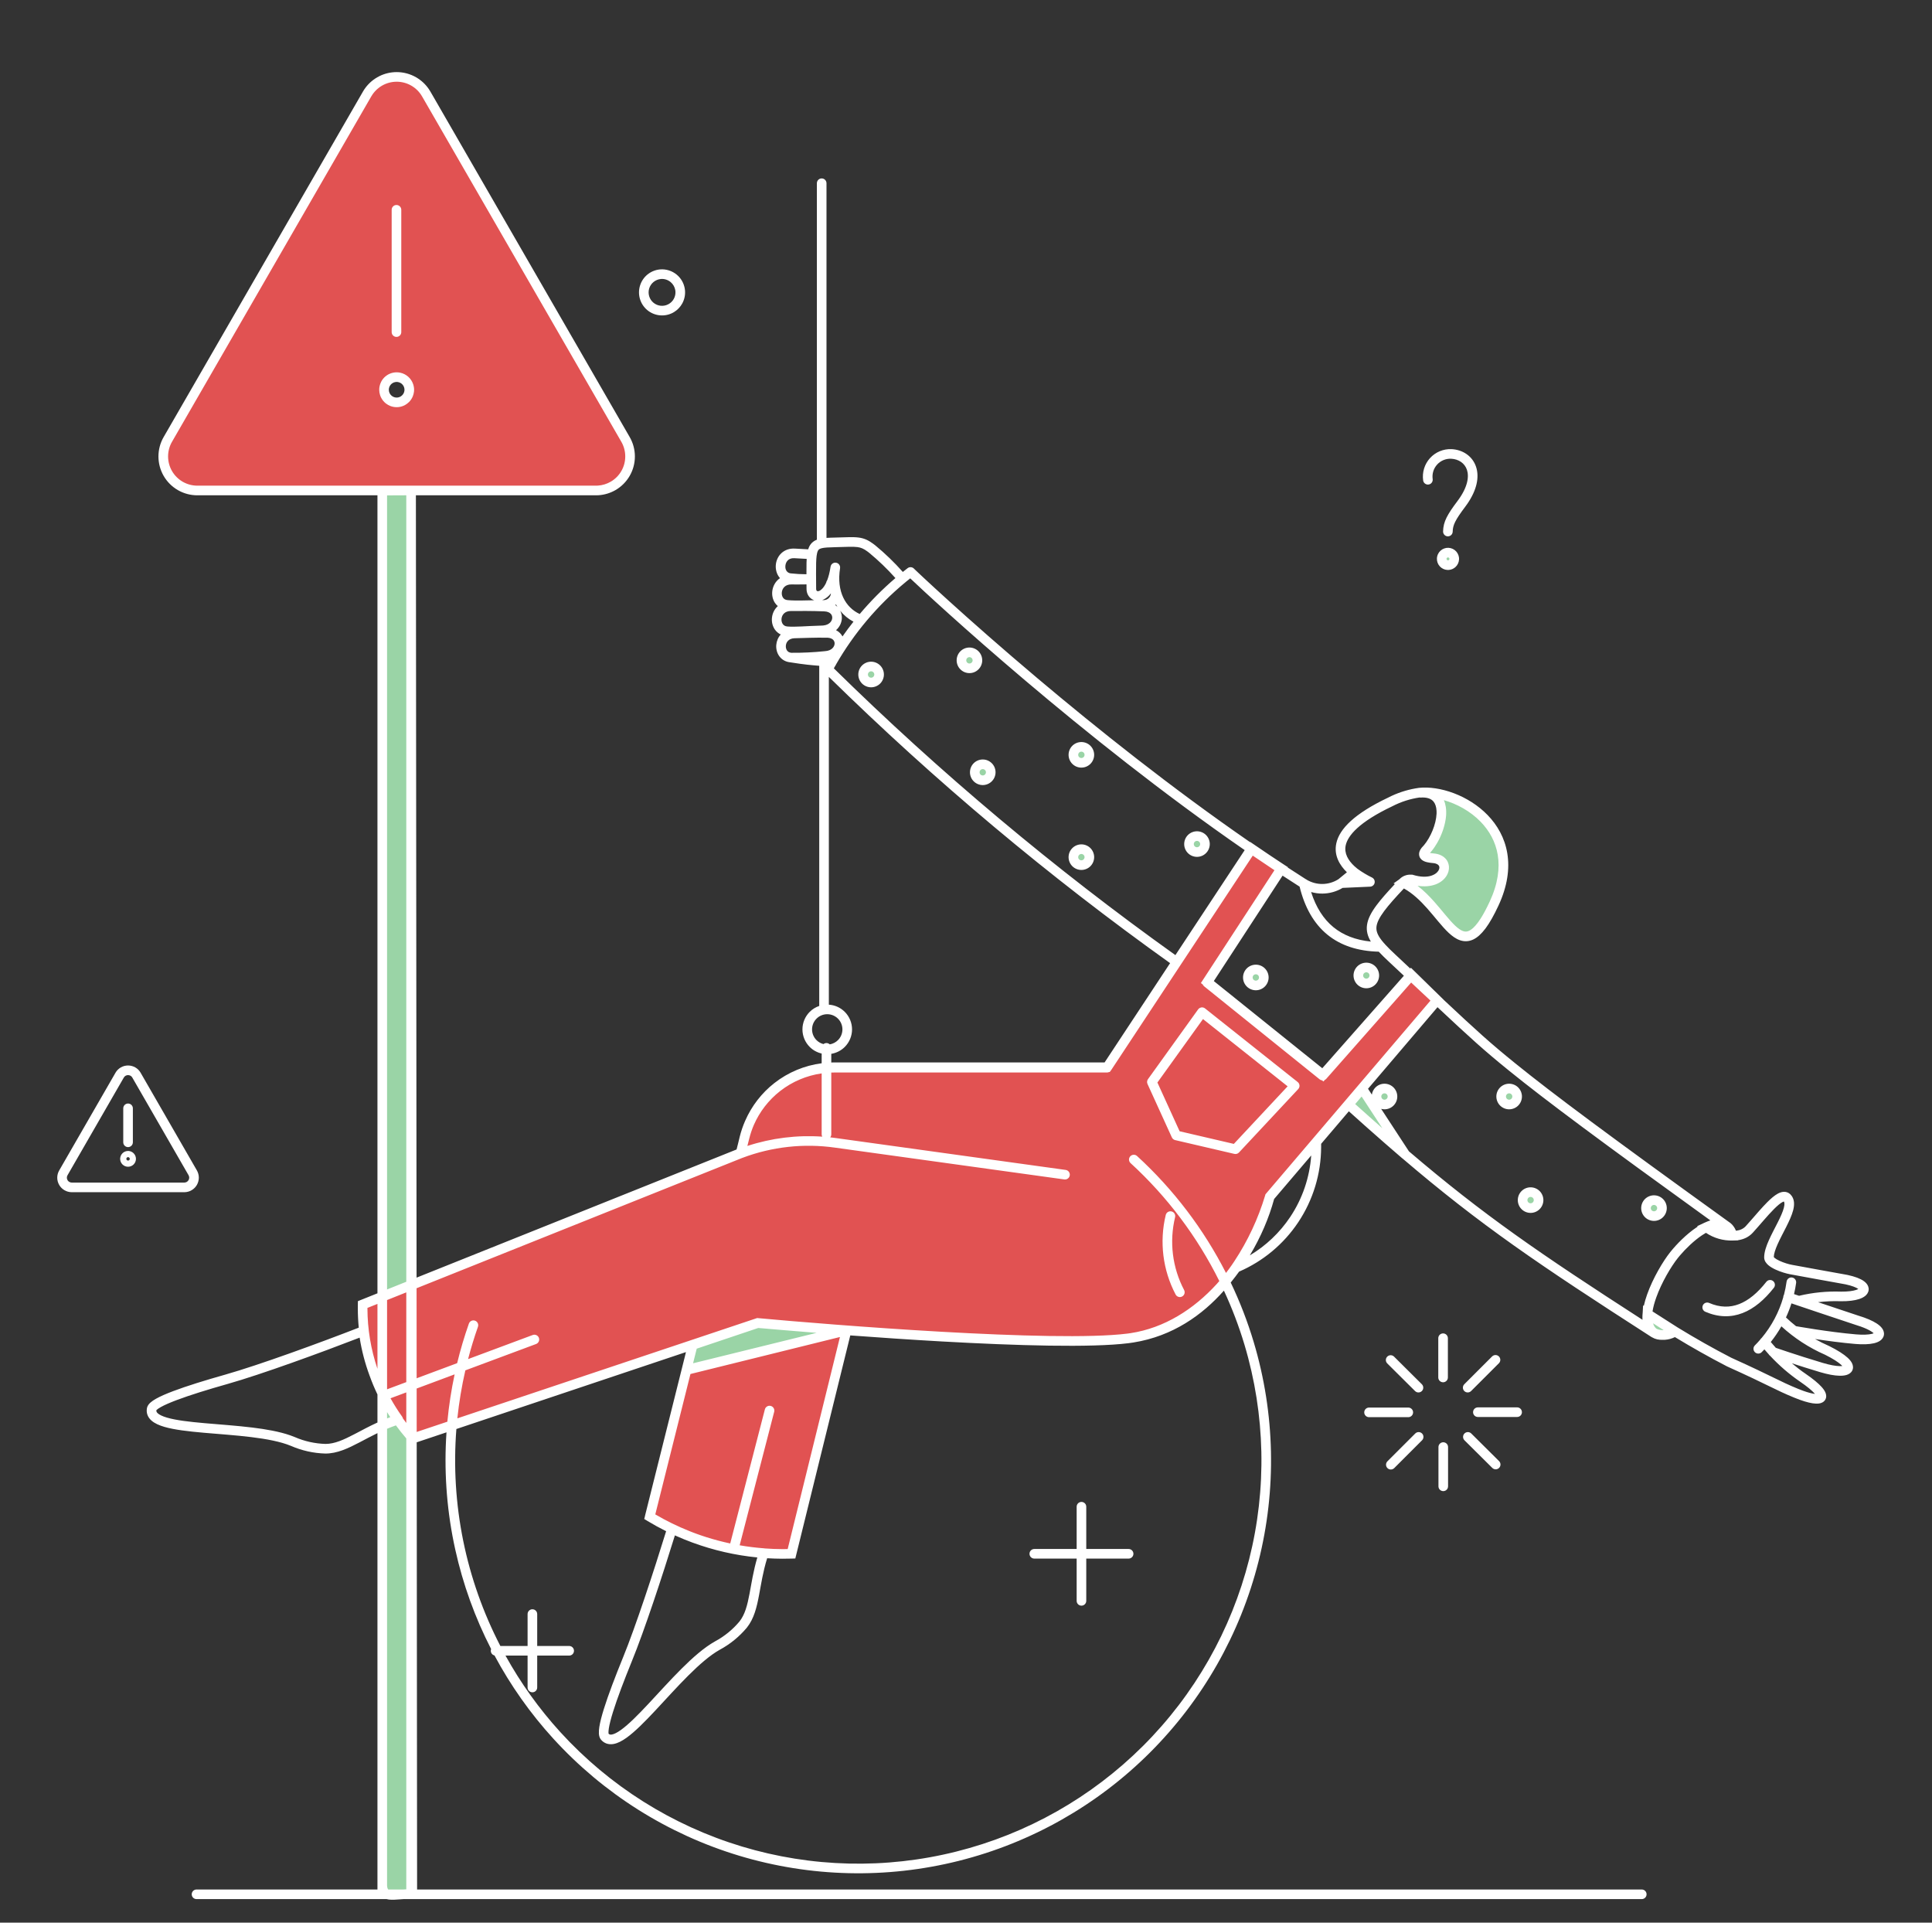 <svg width="201" height="200" viewBox="0 0 201 200" fill="none" xmlns="http://www.w3.org/2000/svg">
<rect x="0" y="0" width="201" height="200" fill="#333333" stroke="none"/>
<path fill-rule="evenodd" clip-rule="evenodd" d="M44.342 9.772L65.077 45.71C65.387 46.248 65.55 46.858 65.55 47.479C65.55 48.1 65.387 48.71 65.077 49.248C64.766 49.786 64.32 50.233 63.783 50.544C63.245 50.855 62.636 51.019 62.015 51.02L20.521 51.023C19.9 51.022 19.29 50.858 18.752 50.547C18.214 50.236 17.768 49.788 17.457 49.25C17.147 48.712 16.984 48.101 16.984 47.48C16.984 46.859 17.148 46.248 17.459 45.71L38.198 9.772C38.51 9.233 38.958 8.786 39.497 8.475C40.036 8.164 40.648 8 41.27 8C41.892 8 42.504 8.164 43.043 8.475C43.582 8.786 44.03 9.233 44.342 9.772ZM41.267 41.856C41.992 41.856 42.58 41.268 42.58 40.543C42.58 39.818 41.992 39.23 41.267 39.23C40.542 39.23 39.954 39.818 39.954 40.543C39.954 41.268 40.542 41.856 41.267 41.856Z" fill="#E15252"/>
<path d="M151.296 58.165C151.288 58.338 151.213 58.501 151.085 58.618C150.958 58.735 150.789 58.796 150.616 58.789C150.443 58.781 150.279 58.705 150.163 58.578C150.046 58.45 149.984 58.281 149.992 58.108C149.996 58.023 150.016 57.938 150.053 57.861C150.088 57.783 150.14 57.713 150.203 57.655C150.267 57.597 150.34 57.552 150.421 57.523C150.501 57.494 150.587 57.481 150.673 57.484C150.758 57.488 150.843 57.508 150.92 57.545C150.998 57.581 151.068 57.632 151.125 57.695C151.183 57.759 151.229 57.833 151.258 57.913C151.286 57.994 151.3 58.079 151.296 58.165Z" fill="#9AD4A6"/>
<path d="M39.769 196.196V51.034L42.769 51.02V197.02C40.893 197.025 39.893 197.525 39.769 196.196Z" fill="#9AD4A6"/>
<path d="M88.076 138.394L82.347 161.629C77.162 161.797 72.04 160.457 67.601 157.773L71.419 142.515L88.076 138.394Z" fill="#E15252"/>
<path d="M146.817 101.393L137.628 111.81L125.604 102.15L133.299 90.353C132.278 89.691 131.257 88.991 130.198 88.273L115.188 111.017H86.79C84.648 111.017 82.567 111.734 80.878 113.052C79.189 114.371 77.99 116.216 77.47 118.295L77.054 119.94C76.922 119.997 37.73 135.689 37.73 135.689C37.634 140.827 39.5 145.808 42.947 149.619L78.831 137.614C86.224 138.299 109.663 140.184 117.343 139.221C125.004 138.266 130.404 130.896 132.107 124.474L149.52 104.037L146.817 101.393Z" fill="#E15252"/>
<path d="M146.212 120.112C144.216 118.399 142.244 116.659 140.294 114.894L141.712 113.231L146.212 120.112Z" fill="#9AD4A6"/>
<path d="M142.525 91.734L139.557 91.867C140.058 91.565 140.511 91.189 140.899 90.751C141.396 91.149 141.943 91.479 142.525 91.734Z" fill="#9AD4A6"/>
<path d="M78.812 137.638L72.062 139.906L71.419 142.515L88.076 138.394C82.707 137.978 78.831 137.619 78.812 137.638Z" fill="#9AD4A6"/>
<path d="M174.268 138.507C172.509 139.357 171.283 138.733 171.394 136.673L174.268 138.507Z" fill="#9AD4A6"/>
<path d="M180.242 128.544C179.259 128.572 178.296 128.258 177.519 127.655C178.805 127.05 179.939 127.22 180.242 128.544Z" fill="#9AD4A6"/>
<path d="M147.686 82.47C151.221 82.172 149.993 86.8 148.291 88.502C147.97 88.918 148.102 89.198 149.123 89.277C151.259 89.447 150.276 92.51 146.873 91.489C146.547 91.509 146.233 91.621 145.966 91.81C150.543 93.984 151.789 101.849 155.437 93.999C159.067 86.175 151.637 82.035 147.686 82.47Z" fill="#9AD4A6"/>
<path d="M172.906 125.671C172.906 125.891 172.819 126.103 172.663 126.258C172.507 126.414 172.296 126.502 172.076 126.502C171.855 126.502 171.644 126.414 171.488 126.258C171.332 126.103 171.245 125.891 171.245 125.671C171.245 125.451 171.332 125.239 171.488 125.084C171.644 124.928 171.855 124.84 172.076 124.84C172.296 124.84 172.507 124.928 172.663 125.084C172.819 125.239 172.906 125.451 172.906 125.671Z" fill="#9AD4A6"/>
<path d="M160.069 124.838C160.069 125.059 159.981 125.27 159.826 125.426C159.67 125.581 159.459 125.669 159.238 125.669C159.018 125.669 158.806 125.581 158.651 125.426C158.495 125.27 158.407 125.059 158.407 124.838C158.407 124.618 158.495 124.407 158.651 124.251C158.806 124.095 159.018 124.007 159.238 124.007C159.459 124.007 159.67 124.095 159.826 124.251C159.981 124.407 160.069 124.618 160.069 124.838Z" fill="#9AD4A6"/>
<path d="M157.838 114.062C157.838 114.283 157.751 114.494 157.595 114.65C157.439 114.806 157.228 114.893 157.007 114.893C156.787 114.893 156.576 114.806 156.42 114.65C156.264 114.494 156.177 114.283 156.177 114.062C156.177 113.842 156.264 113.631 156.42 113.475C156.576 113.319 156.787 113.232 157.007 113.232C157.228 113.232 157.439 113.319 157.595 113.475C157.751 113.631 157.838 113.842 157.838 114.062Z" fill="#9AD4A6"/>
<path d="M144.869 114.062C144.869 114.283 144.782 114.494 144.626 114.65C144.47 114.806 144.259 114.893 144.039 114.893C143.818 114.893 143.607 114.806 143.451 114.65C143.295 114.494 143.208 114.283 143.208 114.062C143.208 113.842 143.295 113.631 143.451 113.475C143.607 113.319 143.818 113.232 144.039 113.232C144.259 113.232 144.47 113.319 144.626 113.475C144.782 113.631 144.869 113.842 144.869 114.062Z" fill="#9AD4A6"/>
<path d="M142.979 101.471C142.979 101.691 142.891 101.902 142.736 102.058C142.58 102.214 142.368 102.301 142.148 102.301C141.928 102.301 141.716 102.214 141.561 102.058C141.405 101.902 141.317 101.691 141.317 101.471C141.317 101.25 141.405 101.039 141.561 100.883C141.716 100.727 141.928 100.64 142.148 100.64C142.368 100.64 142.58 100.727 142.736 100.883C142.891 101.039 142.979 101.25 142.979 101.471Z" fill="#9AD4A6"/>
<path d="M131.484 101.679C131.484 101.899 131.396 102.11 131.24 102.266C131.084 102.422 130.873 102.509 130.653 102.509C130.432 102.509 130.221 102.422 130.065 102.266C129.91 102.11 129.822 101.899 129.822 101.679C129.822 101.458 129.91 101.247 130.065 101.091C130.221 100.935 130.432 100.848 130.653 100.848C130.873 100.848 131.084 100.935 131.24 101.091C131.396 101.247 131.484 101.458 131.484 101.679Z" fill="#9AD4A6"/>
<path d="M125.361 87.802C125.361 88.023 125.274 88.234 125.118 88.39C124.962 88.546 124.751 88.633 124.531 88.633C124.31 88.633 124.099 88.546 123.943 88.39C123.787 88.234 123.7 88.023 123.7 87.802C123.7 87.582 123.787 87.371 123.943 87.215C124.099 87.059 124.31 86.972 124.531 86.972C124.751 86.972 124.962 87.059 125.118 87.215C125.274 87.371 125.361 87.582 125.361 87.802Z" fill="#9AD4A6"/>
<path d="M113.334 89.163C113.334 89.384 113.246 89.595 113.09 89.751C112.935 89.907 112.723 89.994 112.503 89.994C112.283 89.994 112.071 89.907 111.916 89.751C111.76 89.595 111.672 89.384 111.672 89.163C111.672 88.943 111.76 88.732 111.916 88.576C112.071 88.42 112.283 88.333 112.503 88.333C112.723 88.333 112.935 88.42 113.09 88.576C113.246 88.732 113.334 88.943 113.334 89.163Z" fill="#9AD4A6"/>
<path d="M113.334 78.519C113.334 78.739 113.246 78.951 113.09 79.106C112.935 79.262 112.723 79.35 112.503 79.35C112.283 79.35 112.071 79.262 111.916 79.106C111.76 78.951 111.672 78.739 111.672 78.519C111.672 78.299 111.76 78.087 111.916 77.931C112.071 77.776 112.283 77.688 112.503 77.688C112.723 77.688 112.935 77.776 113.09 77.931C113.246 78.087 113.334 78.299 113.334 78.519Z" fill="#9AD4A6"/>
<path d="M103.073 80.334C103.073 80.554 102.986 80.766 102.83 80.921C102.674 81.077 102.463 81.165 102.243 81.165C102.022 81.165 101.811 81.077 101.655 80.921C101.499 80.766 101.412 80.554 101.412 80.334C101.412 80.114 101.499 79.902 101.655 79.746C101.811 79.591 102.022 79.503 102.243 79.503C102.463 79.503 102.674 79.591 102.83 79.746C102.986 79.902 103.073 80.114 103.073 80.334Z" fill="#9AD4A6"/>
<path d="M101.688 68.688C101.688 68.797 101.667 68.906 101.625 69.006C101.583 69.107 101.522 69.199 101.445 69.276C101.368 69.353 101.276 69.414 101.175 69.456C101.075 69.498 100.967 69.519 100.858 69.519C100.748 69.519 100.64 69.498 100.54 69.456C100.439 69.414 100.347 69.353 100.27 69.276C100.193 69.199 100.132 69.107 100.09 69.006C100.048 68.906 100.027 68.797 100.027 68.688C100.027 68.468 100.114 68.257 100.27 68.101C100.426 67.945 100.637 67.858 100.858 67.858C101.078 67.858 101.289 67.945 101.445 68.101C101.601 68.257 101.688 68.468 101.688 68.688Z" fill="#9AD4A6"/>
<path d="M91.46 70.163C91.46 70.383 91.372 70.595 91.216 70.751C91.06 70.907 90.849 70.995 90.628 70.995C90.407 70.995 90.196 70.907 90.04 70.751C89.884 70.595 89.796 70.383 89.796 70.163C89.796 69.942 89.884 69.731 90.04 69.575C90.196 69.419 90.407 69.331 90.628 69.331C90.849 69.331 91.06 69.419 91.216 69.575C91.372 69.731 91.46 69.942 91.46 70.163Z" fill="#9AD4A6"/>
<path d="M41.27 7.5C41.98 7.5 42.677 7.687 43.292 8.042C43.83 8.352 44.29 8.782 44.634 9.296L44.775 9.521L65.51 45.46C65.865 46.074 66.052 46.771 66.052 47.48C66.052 48.189 65.866 48.886 65.512 49.5C65.158 50.114 64.648 50.624 64.035 50.98C63.498 51.29 62.897 51.472 62.281 51.514L62.015 51.523L43.269 51.52L43.338 132.903C43.447 132.86 43.558 132.816 43.669 132.771C47.346 131.299 52.249 129.336 57.157 127.371C62.064 125.406 66.976 123.439 70.668 121.96C72.514 121.221 74.056 120.603 75.14 120.169C75.682 119.952 76.111 119.78 76.405 119.662C76.492 119.627 76.568 119.596 76.631 119.57L76.792 118.936L76.966 118.217L76.967 118.214C77.108 117.653 77.295 117.109 77.526 116.586C78.195 115.052 79.237 113.699 80.57 112.658C82.001 111.541 83.699 110.835 85.484 110.603V109.591C85.017 109.483 84.584 109.249 84.24 108.904C83.756 108.42 83.484 107.764 83.484 107.08C83.484 106.396 83.756 105.74 84.24 105.256C84.521 104.974 84.861 104.767 85.231 104.641V69.256C85.187 69.252 85.142 69.249 85.094 69.245C84.499 69.198 83.663 69.13 82.27 68.904C82.267 68.904 82.264 68.902 82.261 68.901C81.752 68.864 81.348 68.626 81.086 68.273C80.83 67.928 80.728 67.497 80.761 67.086C80.793 66.694 80.951 66.308 81.227 66.003C80.979 65.884 80.774 65.709 80.621 65.493C80.366 65.132 80.269 64.687 80.312 64.264C80.357 63.812 80.564 63.369 80.922 63.047C80.809 62.951 80.709 62.842 80.627 62.72C80.38 62.351 80.295 61.899 80.348 61.475C80.412 60.96 80.685 60.459 81.148 60.14C80.786 59.739 80.656 59.17 80.723 58.673C80.779 58.257 80.969 57.838 81.309 57.528C81.656 57.212 82.132 57.035 82.697 57.067H82.702C83.2 57.1 83.602 57.117 84.081 57.142C84.106 57.061 84.133 56.984 84.165 56.912C84.265 56.692 84.404 56.505 84.595 56.356C84.715 56.263 84.848 56.194 84.986 56.141V19.06C84.986 18.784 85.21 18.56 85.486 18.56C85.762 18.56 85.986 18.784 85.986 19.06V55.953C86.255 55.934 86.552 55.926 86.873 55.919C87.992 55.892 88.746 55.84 89.332 55.917C89.903 55.992 90.331 56.187 90.832 56.556L91.053 56.725L91.06 56.73C92.087 57.576 93.045 58.502 93.928 59.496C94.093 59.364 94.257 59.232 94.424 59.103L94.503 59.054C94.696 58.956 94.936 58.992 95.09 59.153L95.113 59.176C95.127 59.19 95.147 59.21 95.171 59.233C95.221 59.281 95.289 59.346 95.375 59.428C95.548 59.592 95.793 59.822 96.105 60.113C96.729 60.695 97.622 61.518 98.746 62.535C100.994 64.569 104.166 67.378 107.966 70.581C114.111 75.761 121.89 81.967 130.045 87.597L130.06 87.575L130.479 87.859C131.54 88.58 132.556 89.275 133.571 89.933L133.992 90.206L133.969 90.239C134.587 90.644 135.206 91.044 135.826 91.439C135.876 91.459 135.923 91.488 135.964 91.523C136.455 91.809 137.013 91.959 137.581 91.953C138.172 91.947 138.748 91.775 139.246 91.458L140.127 90.736C139.4 90.025 138.749 88.999 139.027 87.72C139.352 86.222 140.91 84.636 144.414 82.971L144.793 82.785C145.688 82.371 146.64 82.091 147.618 81.956L147.634 81.954C149.772 81.729 152.77 82.723 154.77 84.788C155.78 85.831 156.547 87.159 156.813 88.755C157.079 90.352 156.838 92.181 155.891 94.214C155.427 95.211 154.992 95.979 154.572 96.547C154.552 96.574 154.53 96.6 154.51 96.627C154.113 97.149 153.708 97.521 153.276 97.727C152.8 97.952 152.328 97.958 151.879 97.802C151.451 97.652 151.063 97.362 150.707 97.028C150.349 96.692 149.99 96.279 149.629 95.85C149.262 95.413 148.892 94.958 148.49 94.505C147.765 93.689 146.977 92.929 146.059 92.421C145.162 93.371 144.49 94.123 144.019 94.755C143.499 95.454 143.264 95.954 143.209 96.364C143.159 96.746 143.257 97.115 143.572 97.581C143.686 97.75 143.826 97.927 143.992 98.115C144.034 98.15 144.072 98.19 144.101 98.236C144.392 98.556 144.755 98.912 145.196 99.323C145.734 99.826 146.24 100.301 146.718 100.748L146.789 100.668L147.166 101.035L150.204 104.006L150.201 104.008C153.658 107.245 155.027 108.494 157.642 110.609C161.591 113.806 167.47 118.175 179.858 127.101C180.1 127.252 180.3 127.462 180.454 127.723C180.458 127.729 180.462 127.736 180.466 127.743C180.473 127.755 180.479 127.767 180.486 127.778C180.532 127.858 180.572 127.94 180.607 128.025C181.028 127.978 181.375 127.822 181.627 127.545L182.156 126.95C182.708 126.317 183.322 125.595 183.863 125.054C184.227 124.69 184.606 124.356 184.964 124.163C185.144 124.066 185.356 123.984 185.581 123.976C185.827 123.966 186.068 124.047 186.26 124.234L186.261 124.235C186.733 124.698 186.694 125.349 186.559 125.878C186.419 126.428 186.127 127.047 185.827 127.642C185.516 128.256 185.194 128.851 184.941 129.419C184.692 129.977 184.549 130.429 184.54 130.762C184.551 130.777 184.574 130.806 184.625 130.85C184.738 130.945 184.915 131.051 185.139 131.155C185.586 131.362 186.116 131.515 186.415 131.568L186.417 131.569C187.519 131.77 191.222 132.451 191.603 132.512C192.474 132.648 193.142 132.843 193.6 133.078C193.828 133.195 194.031 133.335 194.178 133.508C194.329 133.685 194.441 133.925 194.407 134.203C194.373 134.475 194.212 134.677 194.04 134.814C193.869 134.952 193.653 135.054 193.418 135.131C192.948 135.285 192.309 135.366 191.54 135.358H191.528C190.732 135.329 189.935 135.363 189.146 135.456C189.298 135.507 189.452 135.559 189.606 135.611C191.35 136.198 193.129 136.794 193.336 136.856C194.172 137.107 194.813 137.386 195.251 137.674C195.47 137.817 195.66 137.978 195.794 138.157C195.929 138.336 196.036 138.576 195.999 138.851C195.962 139.132 195.788 139.333 195.601 139.464C195.418 139.591 195.191 139.676 194.95 139.731C194.464 139.843 193.803 139.869 192.997 139.8C191.598 139.68 190.051 139.47 188.832 139.286C189.305 139.554 189.792 139.797 190.291 140.015C190.299 140.018 190.307 140.023 190.315 140.026C191.188 140.46 191.821 140.867 192.22 141.232C192.418 141.413 192.585 141.608 192.684 141.816C192.786 142.031 192.838 142.314 192.692 142.588C192.556 142.843 192.31 142.967 192.104 143.028C191.89 143.092 191.641 143.114 191.376 143.108C190.844 143.097 190.153 142.971 189.344 142.729C188.254 142.403 187.247 142.082 186.422 141.813C186.884 142.204 187.364 142.574 187.865 142.916C188.629 143.44 189.182 143.9 189.526 144.284C189.695 144.474 189.837 144.671 189.918 144.87C189.998 145.066 190.05 145.353 189.884 145.619C189.726 145.873 189.46 145.96 189.264 145.991C189.058 146.024 188.822 146.012 188.579 145.975C188.086 145.9 187.447 145.705 186.696 145.397C185.657 144.973 185.029 144.666 184.101 144.213C183.177 143.762 181.944 143.16 179.684 142.14C179.676 142.136 179.667 142.132 179.66 142.128C177.823 141.177 176.02 140.163 174.254 139.088C173.933 139.247 173.584 139.344 173.224 139.368C173.146 139.373 173.068 139.374 172.99 139.372C172.587 139.388 172.209 139.31 171.875 139.111C171.871 139.109 171.866 139.108 171.861 139.105C171.84 139.095 171.819 139.084 171.8 139.071C171.798 139.07 171.796 139.068 171.793 139.066C160.04 131.505 154.046 127.453 145.889 120.487L145.886 120.491C144.632 119.414 143.386 118.325 142.15 117.228C142.108 117.191 142.067 117.153 142.025 117.116C141.458 116.612 140.893 116.107 140.33 115.599L137.447 118.983V119.319C137.439 122.107 136.609 124.829 135.062 127.147C133.548 129.415 131.412 131.194 128.913 132.277C128.662 132.624 128.401 132.966 128.13 133.299C128.101 133.337 128.072 133.375 128.042 133.413C128.995 135.407 129.797 137.479 130.435 139.612C132.657 147.043 132.827 154.938 130.924 162.457C129.021 169.977 125.117 176.841 119.626 182.319C114.136 187.799 107.264 191.687 99.74 193.574C92.216 195.461 84.322 195.274 76.895 193.035C69.469 190.795 62.788 186.586 57.562 180.855C55.162 178.224 53.112 175.315 51.445 172.204C51.225 172.152 51.061 171.955 51.061 171.719C51.061 171.655 51.073 171.594 51.095 171.538C49.42 168.277 48.163 164.802 47.365 161.193L47.213 160.482C46.442 156.688 46.189 152.824 46.451 148.995L43.353 150.033L43.393 196.524C43.393 196.533 43.391 196.541 43.39 196.55H170.805C171.081 196.55 171.305 196.774 171.305 197.05C171.305 197.326 171.081 197.55 170.805 197.55H41.977C41.834 197.559 41.696 197.568 41.563 197.578C41.215 197.604 40.868 197.63 40.572 197.606C40.46 197.597 40.343 197.581 40.227 197.55H20.446C20.17 197.55 19.946 197.326 19.946 197.05C19.946 196.774 20.17 196.55 20.446 196.55H39.269V149.078C38.6 149.402 37.987 149.734 37.399 150.042C36.219 150.658 35.086 151.202 33.853 151.202C33.848 151.202 33.843 151.202 33.838 151.202C32.612 151.166 31.403 150.897 30.278 150.408C29.209 149.963 27.75 149.687 26.129 149.489C24.512 149.292 22.792 149.178 21.194 149.037C19.618 148.898 18.143 148.733 17.088 148.423C16.565 148.269 16.087 148.064 15.751 147.765C15.387 147.44 15.191 146.999 15.289 146.473L15.29 146.464C15.342 146.21 15.514 146.02 15.659 145.892C15.815 145.753 16.016 145.621 16.24 145.496C16.689 145.244 17.3 144.979 18.015 144.709C19.449 144.167 21.37 143.576 23.413 142.998C26.963 141.992 33.233 139.697 37.325 138.107C37.26 137.447 37.228 136.781 37.227 136.112C37.227 135.968 37.227 135.824 37.23 135.68L37.236 135.348L37.544 135.225L37.545 135.224C37.545 135.224 37.549 135.223 37.551 135.222C37.556 135.22 37.563 135.217 37.573 135.213C37.592 135.205 37.62 135.194 37.657 135.18C37.731 135.15 37.84 135.105 37.984 135.048C38.271 134.933 38.692 134.764 39.228 134.55C39.242 134.544 39.255 134.539 39.269 134.533V51.52L20.521 51.523C19.812 51.522 19.115 51.335 18.501 50.98C17.888 50.624 17.378 50.114 17.024 49.5C16.67 48.886 16.484 48.188 16.484 47.48C16.484 46.771 16.671 46.074 17.026 45.46L37.763 9.521C38.074 8.984 38.504 8.525 39.019 8.182L39.245 8.042L39.48 7.916C40.035 7.643 40.647 7.5 41.268 7.5L41.269 7.501L41.27 7.5ZM41.191 148.271C40.871 148.383 40.564 148.501 40.269 148.625V196.169C40.296 196.431 40.357 196.511 40.378 196.532C40.383 196.537 40.391 196.543 40.402 196.55H41.949C42.051 196.543 42.158 196.537 42.269 196.532V149.629C41.889 149.19 41.53 148.737 41.191 148.271ZM70.215 159.714C68.929 163.878 67.05 169.593 65.738 172.801C64.935 174.774 64.228 176.627 63.784 178.05C63.561 178.764 63.41 179.352 63.342 179.786C63.308 180.004 63.3 180.164 63.306 180.271C63.308 180.306 63.313 180.329 63.316 180.344C63.4 180.427 63.493 180.459 63.662 180.429C63.885 180.389 64.196 180.242 64.599 179.953C65.399 179.381 66.375 178.396 67.465 177.23C68.541 176.081 69.719 174.767 70.888 173.601C72.055 172.437 73.253 171.377 74.389 170.741L74.397 170.736C75.368 170.215 76.23 169.513 76.936 168.668C77.498 167.954 77.746 167.016 77.982 165.769C78.185 164.695 78.375 163.417 78.79 162.01C76.481 161.782 74.213 161.261 72.04 160.461C72.028 160.457 72.016 160.453 72.004 160.448C71.431 160.236 70.865 160.005 70.306 159.755C70.276 159.741 70.246 159.728 70.215 159.714ZM54.889 175.538V172.219H52.59C54.169 175.074 56.082 177.749 58.3 180.182C63.405 185.779 69.931 189.89 77.184 192.078C84.438 194.265 92.148 194.448 99.496 192.604C106.846 190.762 113.558 186.964 118.92 181.612C124.283 176.261 128.096 169.557 129.956 162.212C131.814 154.868 131.648 147.157 129.477 139.899C128.897 137.962 128.179 136.076 127.333 134.255C125.101 136.773 122.029 138.994 117.915 139.649L117.405 139.722C113.52 140.207 105.729 139.976 98.014 139.543C94.727 139.358 91.442 139.134 88.462 138.913L82.743 162.117L82.364 162.129C82.033 162.14 81.703 162.144 81.373 162.143C80.851 162.141 80.331 162.123 79.812 162.092C79.375 163.507 79.186 164.784 78.964 165.955C78.729 167.202 78.448 168.37 77.711 169.299L77.704 169.309C76.915 170.252 75.953 171.037 74.87 171.618C73.862 172.184 72.747 173.159 71.594 174.309C70.441 175.459 69.291 176.743 68.195 177.914C67.114 179.069 66.075 180.128 65.181 180.767C64.738 181.084 64.281 181.334 63.838 181.413C63.418 181.488 63.007 181.407 62.674 181.116L62.535 180.977C62.364 180.78 62.32 180.526 62.308 180.334C62.295 180.125 62.315 179.886 62.354 179.633C62.433 179.125 62.601 178.481 62.83 177.751C63.287 176.286 64.007 174.403 64.812 172.425L64.813 172.424C66.122 169.225 68.016 163.453 69.302 159.28C68.635 158.948 67.979 158.588 67.337 158.2C67.327 158.194 67.319 158.186 67.309 158.18L67.026 158.01L67.1 157.712C67.103 157.692 67.106 157.671 67.111 157.651L71.246 141.133L71.364 140.648L47.48 148.65C47.177 152.524 47.411 156.439 48.193 160.282C48.971 164.106 50.277 167.785 52.056 171.219H54.889V167.9C54.889 167.624 55.113 167.4 55.389 167.4C55.665 167.4 55.889 167.624 55.889 167.9V171.219H59.216C59.492 171.219 59.716 171.443 59.716 171.719C59.716 171.995 59.492 172.219 59.216 172.219H55.889V175.538C55.889 175.814 55.665 176.038 55.389 176.038C55.113 176.038 54.889 175.814 54.889 175.538ZM112.012 166.525V162.129H107.606C107.33 162.129 107.106 161.905 107.106 161.629C107.106 161.353 107.33 161.129 107.606 161.129H112.012V156.733C112.012 156.457 112.236 156.233 112.512 156.233C112.788 156.233 113.012 156.457 113.012 156.733V161.129H117.418C117.694 161.129 117.918 161.353 117.918 161.629C117.918 161.905 117.694 162.129 117.418 162.129H113.012V166.525C113.012 166.801 112.788 167.025 112.512 167.025C112.236 167.025 112.012 166.802 112.012 166.525ZM71.832 142.928L68.175 157.532C69.308 158.196 70.484 158.77 71.693 159.255C71.8 159.298 71.908 159.34 72.016 159.382C72.068 159.402 72.12 159.422 72.172 159.441C72.275 159.48 72.377 159.518 72.48 159.556C72.597 159.598 72.715 159.64 72.833 159.681C72.882 159.697 72.93 159.715 72.979 159.731C73.156 159.792 73.335 159.85 73.513 159.907C74.321 160.163 75.141 160.378 75.97 160.555L79.576 146.606C79.645 146.339 79.918 146.178 80.185 146.247C80.452 146.316 80.614 146.589 80.544 146.856L76.953 160.745C77.792 160.891 78.64 160.996 79.493 161.06C79.516 161.061 79.539 161.067 79.561 161.072C80.164 161.116 80.769 161.14 81.376 161.143C81.567 161.143 81.757 161.141 81.948 161.138L87.386 139.079L71.832 142.928ZM149.653 154.611V150.528C149.653 150.252 149.877 150.028 150.153 150.028C150.429 150.028 150.653 150.252 150.653 150.528V154.611C150.653 154.887 150.429 155.111 150.153 155.111C149.877 155.111 149.653 154.887 149.653 154.611ZM147.238 149.116C147.433 148.921 147.751 148.921 147.946 149.116C148.141 149.312 148.14 149.628 147.945 149.823L145.053 152.715C144.858 152.91 144.54 152.91 144.345 152.715C144.15 152.52 144.151 152.203 144.346 152.008L147.238 149.116ZM152.359 149.117C152.553 148.921 152.87 148.921 153.066 149.115L155.958 151.987C156.154 152.182 156.156 152.499 155.961 152.695C155.767 152.891 155.45 152.892 155.254 152.697L152.362 149.825C152.166 149.631 152.164 149.313 152.359 149.117ZM37.416 139.144C33.318 140.729 27.206 142.963 23.686 143.961C21.65 144.537 19.762 145.118 18.369 145.645C17.67 145.909 17.113 146.153 16.729 146.368C16.536 146.477 16.403 146.568 16.322 146.641C16.295 146.665 16.278 146.683 16.268 146.694C16.255 146.811 16.289 146.905 16.416 147.019C16.586 147.17 16.895 147.324 17.37 147.464C18.315 147.741 19.692 147.901 21.282 148.041C22.85 148.179 24.611 148.297 26.25 148.497C27.682 148.672 29.066 148.914 30.195 149.308L30.663 149.485L30.669 149.488C31.678 149.927 32.762 150.168 33.862 150.201C34.814 150.199 35.741 149.78 36.936 149.155C37.627 148.794 38.393 148.375 39.269 147.974V145.055C38.964 144.42 38.692 143.77 38.454 143.107C37.979 141.827 37.629 140.5 37.416 139.144ZM43.348 144.438L43.352 148.955L46.542 147.888C46.698 146.235 46.95 144.592 47.297 142.965L43.348 144.438ZM40.628 145.451C40.995 146.111 41.398 146.751 41.84 147.367C41.879 147.421 41.903 147.481 41.917 147.544C42.032 147.704 42.149 147.863 42.269 148.02V144.84L40.628 145.451ZM40.269 147.548C40.379 147.505 40.489 147.46 40.602 147.418C40.488 147.244 40.377 147.069 40.269 146.892V147.548ZM85.484 111.657C83.917 111.88 82.428 112.508 81.168 113.49C79.972 114.423 79.034 115.636 78.431 117.011C78.236 117.463 78.076 117.933 77.956 118.416L77.954 118.418L77.769 119.147L77.755 119.204C80.267 118.382 82.913 118.055 85.546 118.237C85.508 118.166 85.484 118.086 85.484 118V111.657ZM146.514 146.418C146.79 146.418 147.014 146.642 147.014 146.918C147.014 147.194 146.79 147.418 146.514 147.418H142.431C142.155 147.418 141.931 147.194 141.931 146.918C141.931 146.642 142.155 146.418 142.431 146.418H146.514ZM157.837 146.398C158.113 146.398 158.337 146.622 158.337 146.898C158.337 147.175 158.113 147.398 157.837 147.398H153.754C153.478 147.398 153.254 147.175 153.254 146.898C153.255 146.622 153.478 146.398 153.754 146.398H157.837ZM185.587 124.981C185.558 124.989 185.509 125.006 185.439 125.044C185.216 125.164 184.922 125.409 184.57 125.761C183.859 126.472 183.101 127.413 182.366 128.218C181.939 128.687 181.398 128.923 180.829 129.007L180.832 129.026L180.585 129.033C180.479 129.041 180.373 129.043 180.266 129.042L180.256 129.043C179.268 129.071 178.299 128.789 177.482 128.242C177.351 128.316 177.218 128.399 177.083 128.489C176.237 129.054 175.402 129.867 174.8 130.569L174.557 130.862C173.852 131.748 172.869 133.401 172.307 134.979C172.125 135.49 171.992 135.977 171.924 136.417L174.537 138.085L174.567 138.104C176.377 139.213 178.225 140.258 180.111 141.234C182.374 142.256 183.613 142.862 184.54 143.314C185.466 143.767 186.069 144.062 187.075 144.473L187.581 144.668C188.057 144.84 188.442 144.942 188.729 144.985C188.76 144.99 188.79 144.991 188.818 144.994C188.806 144.98 188.794 144.965 188.781 144.95C188.515 144.653 188.037 144.246 187.299 143.74C186.154 142.957 185.102 142.049 184.159 141.036C184.093 140.992 184.041 140.934 184.003 140.866C183.854 140.701 183.706 140.534 183.562 140.364C183.469 140.463 183.376 140.561 183.28 140.657C183.084 140.852 182.768 140.852 182.573 140.656C182.378 140.461 182.378 140.144 182.574 139.949C182.766 139.758 182.948 139.559 183.125 139.355C183.157 139.295 183.201 139.24 183.258 139.194C183.263 139.191 183.268 139.188 183.272 139.185C184.316 137.94 185.083 136.491 185.529 134.934C185.529 134.881 185.536 134.827 185.554 134.774C185.567 134.737 185.583 134.703 185.603 134.671C185.719 134.227 185.81 133.775 185.872 133.316C185.91 133.043 186.162 132.851 186.436 132.889C186.709 132.926 186.901 133.179 186.864 133.452C186.81 133.845 186.735 134.232 186.645 134.615C186.791 134.665 186.969 134.723 187.169 134.791C188.603 134.451 190.076 134.305 191.549 134.358C192.255 134.365 192.777 134.289 193.108 134.181C193.208 134.148 193.28 134.112 193.333 134.083C193.289 134.05 193.227 134.011 193.143 133.968C192.819 133.802 192.27 133.628 191.45 133.5C191.062 133.439 187.324 132.75 186.239 132.553C185.857 132.484 185.245 132.307 184.718 132.062C184.456 131.941 184.188 131.79 183.977 131.61C183.782 131.444 183.539 131.17 183.539 130.794C183.54 130.231 183.764 129.602 184.027 129.013C184.293 128.415 184.642 127.769 184.934 127.19C185.237 126.591 185.48 126.062 185.589 125.631C185.689 125.238 185.645 125.064 185.587 124.981ZM144.326 141.121C144.52 140.925 144.837 140.924 145.033 141.118L147.925 143.992C148.121 144.187 148.122 144.503 147.927 144.699C147.733 144.895 147.416 144.896 147.22 144.701L144.328 141.828C144.132 141.634 144.131 141.317 144.326 141.121ZM155.234 141.101C155.429 140.905 155.747 140.905 155.942 141.101C156.137 141.296 156.137 141.612 155.942 141.808L153.049 144.7C152.854 144.895 152.538 144.895 152.342 144.7C152.147 144.505 152.147 144.188 152.342 143.993L155.234 141.101ZM40.269 135.234V144.519L42.269 143.772V134.435L40.269 135.234ZM149.634 143.288V139.204C149.634 138.928 149.858 138.704 150.134 138.704C150.41 138.704 150.634 138.928 150.634 139.204V143.288C150.634 143.564 150.41 143.788 150.134 143.788C149.858 143.788 149.634 143.564 149.634 143.288ZM38.227 136.052C38.227 136.072 38.227 136.092 38.227 136.112C38.232 138.263 38.589 140.381 39.269 142.387V135.635L38.227 136.052ZM185.331 137.967C185.007 138.537 184.638 139.082 184.226 139.598C184.397 139.803 184.571 140.006 184.75 140.203C184.813 140.225 184.896 140.254 184.997 140.288C185.25 140.375 185.617 140.499 186.072 140.649C186.981 140.95 188.238 141.355 189.63 141.771C190.391 141.999 190.989 142.099 191.399 142.108C191.509 142.111 191.599 142.105 191.67 142.097C191.637 142.06 191.597 142.017 191.545 141.97C191.247 141.696 190.709 141.339 189.873 140.923C188.205 140.195 186.671 139.195 185.331 137.967ZM72.486 140.291L72.219 141.358L72.107 141.812L84.958 138.646C83.577 138.533 82.369 138.434 81.396 138.352C80.574 138.282 79.921 138.225 79.471 138.188C79.246 138.169 79.074 138.155 78.958 138.146C78.929 138.144 78.903 138.142 78.882 138.141L72.486 140.291ZM186.378 135.58C186.218 136.08 186.028 136.569 185.807 137.044C186.143 137.363 186.493 137.666 186.855 137.953C186.876 137.957 186.901 137.962 186.93 137.967C187.03 137.984 187.177 138.009 187.362 138.04C187.732 138.102 188.256 138.188 188.869 138.281C190.095 138.468 191.671 138.683 193.082 138.804C193.836 138.868 194.381 138.836 194.724 138.757C194.813 138.736 194.881 138.713 194.931 138.692C194.881 138.644 194.809 138.58 194.703 138.51C194.459 138.349 194.093 138.172 193.593 137.993L193.047 137.814C192.82 137.746 191.017 137.141 189.288 136.56C188.419 136.268 187.564 135.979 186.926 135.765C186.718 135.695 186.533 135.632 186.378 135.58ZM171.979 137.652C172.066 137.949 172.206 138.127 172.353 138.228C172.547 138.312 172.754 138.361 172.964 138.37C173.003 138.368 173.043 138.365 173.084 138.36C172.714 138.127 172.346 137.891 171.979 137.652ZM144.37 114.062C144.37 113.975 144.335 113.89 144.273 113.828C144.211 113.766 144.126 113.731 144.039 113.731C143.951 113.731 143.866 113.766 143.804 113.828C143.742 113.89 143.707 113.975 143.707 114.062C143.708 114.15 143.742 114.234 143.804 114.296C143.866 114.358 143.951 114.394 144.039 114.394C144.126 114.394 144.211 114.358 144.273 114.296C144.335 114.234 144.37 114.15 144.37 114.062ZM183.763 133.34C183.934 133.123 184.248 133.085 184.465 133.256C184.682 133.427 184.72 133.741 184.549 133.958C183.581 135.19 182.502 136.118 181.299 136.585C180.081 137.058 178.777 137.04 177.415 136.452C177.162 136.343 177.045 136.048 177.155 135.795C177.264 135.541 177.558 135.425 177.812 135.534C178.946 136.024 179.978 136.025 180.938 135.652C181.915 135.273 182.859 134.49 183.763 133.34ZM121.884 126.016C122.152 126.081 122.317 126.351 122.252 126.619C121.635 129.173 121.969 131.865 123.192 134.191C123.32 134.436 123.226 134.738 122.982 134.866C122.737 134.995 122.436 134.901 122.307 134.656C120.971 132.115 120.606 129.175 121.281 126.385C121.346 126.116 121.616 125.951 121.884 126.016ZM40.269 51.531V134.133C40.858 133.897 41.529 133.628 42.269 133.332V51.522L40.269 51.531ZM132.557 124.722C132.03 126.662 131.175 128.679 130.031 130.585C131.703 129.586 133.14 128.225 134.23 126.593C135.505 124.683 136.254 122.476 136.414 120.195L132.557 124.722ZM172.407 125.671C172.407 125.583 172.372 125.499 172.31 125.438C172.248 125.375 172.163 125.34 172.076 125.34C171.988 125.34 171.903 125.375 171.841 125.438C171.779 125.499 171.745 125.583 171.745 125.671C171.745 125.759 171.779 125.843 171.841 125.905C171.903 125.967 171.988 126.002 172.076 126.002C172.163 126.002 172.248 125.967 172.31 125.905C172.372 125.843 172.407 125.759 172.407 125.671ZM159.569 124.838C159.569 124.75 159.534 124.666 159.472 124.604C159.41 124.542 159.326 124.508 159.238 124.508C159.15 124.508 159.066 124.543 159.004 124.604C158.942 124.666 158.908 124.75 158.908 124.838C158.908 124.926 158.942 125.01 159.004 125.072C159.066 125.134 159.15 125.169 159.238 125.169C159.325 125.169 159.41 125.134 159.472 125.072C159.534 125.01 159.569 124.926 159.569 124.838ZM13.321 110.835C13.584 110.834 13.843 110.903 14.072 111.033C14.243 111.131 14.393 111.261 14.513 111.416L14.623 111.578L14.625 111.582L20.486 121.753L20.487 121.755C20.617 121.984 20.686 122.243 20.685 122.506C20.684 122.769 20.615 123.029 20.484 123.257C20.353 123.485 20.164 123.675 19.937 123.808C19.71 123.941 19.451 124.012 19.188 124.015H7.458C7.195 124.013 6.936 123.943 6.708 123.811C6.481 123.678 6.291 123.489 6.159 123.261L6.158 123.259C6.026 123.03 5.956 122.77 5.956 122.506C5.956 122.242 6.026 121.982 6.158 121.753L12.02 111.582L12.022 111.578C12.155 111.351 12.345 111.164 12.574 111.033C12.801 110.903 13.059 110.835 13.321 110.835ZM124.987 104.794C125.122 104.775 125.26 104.813 125.367 104.897L135.008 112.556C135.118 112.642 135.185 112.771 135.196 112.91C135.206 113.049 135.158 113.186 135.063 113.288L128.9 119.886C128.778 120.016 128.595 120.072 128.421 120.031L122.258 118.595C122.107 118.56 121.981 118.456 121.916 118.315L119.383 112.757C119.309 112.594 119.328 112.403 119.432 112.258L124.65 104.998L124.717 104.922C124.791 104.853 124.885 104.808 124.987 104.794ZM12.823 118.826V115.291C12.823 115.015 13.047 114.791 13.323 114.791C13.599 114.791 13.823 115.015 13.823 115.291V118.826C13.823 119.102 13.599 119.326 13.323 119.326C13.047 119.326 12.823 119.102 12.823 118.826ZM120.414 112.606L122.724 117.677L128.366 118.991L133.961 113.002L125.156 106.007L120.414 112.606ZM140.991 114.848C141.97 115.73 142.91 116.564 143.815 117.36L141.659 114.063L140.991 114.848ZM157.338 114.062C157.338 113.975 157.304 113.89 157.242 113.828C157.18 113.766 157.095 113.731 157.007 113.731C156.92 113.731 156.836 113.766 156.774 113.828C156.712 113.89 156.676 113.975 156.676 114.062C156.676 114.15 156.712 114.234 156.774 114.296C156.836 114.358 156.92 114.394 157.007 114.394C157.095 114.394 157.18 114.358 157.242 114.296C157.303 114.234 157.338 114.15 157.338 114.062ZM126.283 102.054L137.568 111.12L146.056 101.498C145.572 101.045 145.059 100.564 144.513 100.054C144.11 99.678 143.751 99.329 143.442 98.997C141.284 98.943 139.484 98.364 138.085 97.216C136.685 96.066 135.737 94.387 135.207 92.231C134.617 91.854 134.026 91.472 133.436 91.086L126.283 102.054ZM130.984 101.679C130.984 101.591 130.949 101.506 130.887 101.444C130.825 101.382 130.741 101.348 130.653 101.348C130.565 101.348 130.48 101.382 130.418 101.444C130.356 101.506 130.322 101.591 130.322 101.679C130.322 101.766 130.357 101.85 130.418 101.912C130.48 101.974 130.565 102.01 130.653 102.01C130.741 102.01 130.825 101.974 130.887 101.912C130.949 101.85 130.984 101.766 130.984 101.679ZM142.479 101.471C142.479 101.383 142.444 101.298 142.382 101.236C142.32 101.174 142.236 101.14 142.148 101.14C142.06 101.14 141.976 101.175 141.914 101.236C141.852 101.298 141.817 101.383 141.817 101.471C141.817 101.558 141.852 101.642 141.914 101.704C141.977 101.766 142.06 101.802 142.148 101.802C142.236 101.802 142.32 101.766 142.382 101.704C142.444 101.642 142.479 101.558 142.479 101.471ZM94.698 60.162C94.54 60.287 94.384 60.412 94.229 60.54C94.219 60.551 94.21 60.563 94.199 60.573C94.184 60.586 94.167 60.595 94.152 60.605C91.275 62.995 88.844 65.876 86.978 69.118C86.958 69.177 86.927 69.23 86.889 69.275C86.842 69.358 86.797 69.441 86.751 69.523C97.799 80.379 109.68 90.352 122.286 99.353L129.494 88.431C112.489 76.694 97.134 62.475 94.698 60.162ZM147.726 82.95C146.73 83.091 145.765 83.399 144.872 83.859C144.867 83.862 144.862 83.865 144.857 83.867C141.373 85.521 140.222 86.929 140.004 87.932C139.823 88.767 140.263 89.506 140.918 90.11L141.211 90.36C141.216 90.364 141.22 90.368 141.224 90.371C141.697 90.717 142.199 91.02 142.726 91.276C142.731 91.279 142.735 91.282 142.741 91.284C142.947 91.384 143.058 91.612 143.012 91.836C142.966 92.059 142.775 92.222 142.547 92.233L139.683 92.361C139.051 92.74 138.33 92.946 137.591 92.953C137.187 92.957 136.787 92.9 136.403 92.79C136.914 94.391 137.692 95.598 138.72 96.442C139.734 97.275 141.025 97.783 142.619 97.945C142.294 97.404 142.136 96.85 142.218 96.232C142.307 95.568 142.664 94.9 143.217 94.157C143.683 93.531 144.318 92.815 145.119 91.961L144.981 91.895L145.582 91.468L145.613 91.438C145.785 91.265 145.996 91.136 146.228 91.06C146.428 90.994 146.639 90.971 146.848 90.988L146.932 90.984L147.017 91.01C148.586 91.48 149.404 90.968 149.649 90.568C149.777 90.359 149.766 90.181 149.708 90.07C149.706 90.067 149.703 90.064 149.701 90.06C149.64 89.957 149.48 89.81 149.084 89.779H149.081C148.861 89.761 148.646 89.733 148.456 89.686C148.278 89.643 148.064 89.568 147.897 89.421C147.807 89.341 147.724 89.234 147.676 89.096C147.639 88.988 147.629 88.88 147.639 88.776C147.642 88.748 147.646 88.72 147.652 88.691L147.653 88.686C147.661 88.649 147.671 88.612 147.684 88.576C147.734 88.428 147.816 88.299 147.896 88.196L147.915 88.171L147.938 88.148C148.01 88.077 148.08 87.998 148.15 87.914C148.836 87.094 149.403 85.757 149.455 84.652C149.458 84.584 149.458 84.518 149.457 84.454C149.457 84.415 149.455 84.377 149.454 84.34C149.43 83.918 149.317 83.591 149.13 83.371C148.91 83.112 148.504 82.903 147.728 82.969L147.726 82.95ZM150.215 83.233C150.313 83.455 150.378 83.69 150.415 83.934C150.418 83.948 150.419 83.962 150.421 83.976C150.431 84.048 150.44 84.121 150.446 84.194C150.448 84.221 150.449 84.248 150.451 84.274C150.454 84.333 150.457 84.392 150.457 84.451C150.458 84.5 150.458 84.548 150.456 84.597C150.456 84.622 150.457 84.647 150.456 84.673C150.455 84.683 150.453 84.694 150.453 84.704C150.452 84.724 150.453 84.745 150.452 84.766C150.449 84.805 150.444 84.846 150.441 84.886C150.438 84.916 150.435 84.945 150.432 84.976C150.426 85.033 150.419 85.091 150.412 85.149C150.408 85.177 150.404 85.204 150.4 85.231C150.277 86.04 149.968 86.889 149.556 87.619C149.546 87.636 149.537 87.654 149.527 87.671C149.44 87.823 149.348 87.969 149.253 88.108C149.244 88.122 149.235 88.135 149.226 88.148C149.185 88.207 149.144 88.264 149.102 88.32C149.085 88.344 149.067 88.367 149.049 88.39C149.02 88.428 148.99 88.465 148.96 88.502C148.931 88.538 148.902 88.573 148.872 88.607C148.839 88.646 148.805 88.684 148.771 88.721L148.768 88.725C148.867 88.745 148.995 88.766 149.162 88.778C149.74 88.824 150.214 89.055 150.493 89.443C150.513 89.471 150.532 89.5 150.55 89.529C150.565 89.554 150.581 89.579 150.594 89.606C150.616 89.647 150.632 89.689 150.649 89.731C150.671 89.787 150.689 89.843 150.704 89.899C150.723 89.976 150.737 90.054 150.744 90.132C150.77 90.463 150.681 90.801 150.502 91.093C150.018 91.883 148.935 92.368 147.476 92.141C148.139 92.647 148.719 93.241 149.237 93.825C149.651 94.293 150.04 94.771 150.394 95.193C150.754 95.623 151.08 95.997 151.391 96.29C151.705 96.586 151.973 96.769 152.208 96.853C152.423 96.928 152.622 96.926 152.847 96.82C153.093 96.705 153.399 96.45 153.767 95.952C153.859 95.828 153.953 95.692 154.049 95.541C154.337 95.089 154.647 94.512 154.984 93.788C155.855 91.909 156.048 90.286 155.82 88.919C155.591 87.551 154.934 86.402 154.045 85.485C152.965 84.37 151.558 83.616 150.215 83.233ZM112.833 89.163C112.833 89.076 112.799 88.992 112.737 88.93C112.675 88.868 112.591 88.833 112.503 88.833C112.416 88.833 112.331 88.868 112.269 88.93C112.207 88.992 112.172 89.076 112.172 89.163C112.172 89.251 112.207 89.335 112.269 89.397C112.331 89.46 112.416 89.494 112.503 89.494C112.591 89.494 112.675 89.459 112.737 89.397C112.799 89.335 112.833 89.251 112.833 89.163ZM124.862 87.803C124.862 87.715 124.826 87.63 124.764 87.568C124.702 87.507 124.618 87.472 124.531 87.472C124.443 87.472 124.358 87.506 124.296 87.568C124.234 87.63 124.2 87.715 124.2 87.803C124.2 87.89 124.235 87.974 124.296 88.036C124.358 88.098 124.443 88.133 124.531 88.133C124.618 88.133 124.702 88.098 124.764 88.036C124.826 87.974 124.862 87.89 124.862 87.803ZM102.574 80.334C102.574 80.246 102.538 80.162 102.476 80.1C102.414 80.038 102.33 80.003 102.243 80.003C102.155 80.003 102.07 80.038 102.008 80.1C101.946 80.162 101.912 80.246 101.912 80.334C101.912 80.421 101.946 80.505 102.008 80.567C102.07 80.629 102.155 80.665 102.243 80.665C102.33 80.665 102.414 80.629 102.476 80.567C102.538 80.505 102.574 80.422 102.574 80.334ZM112.833 78.519C112.833 78.431 112.799 78.347 112.737 78.285C112.675 78.223 112.591 78.189 112.503 78.189C112.416 78.189 112.331 78.223 112.269 78.285C112.207 78.347 112.172 78.431 112.172 78.519C112.172 78.606 112.207 78.691 112.269 78.753C112.331 78.815 112.416 78.85 112.503 78.85C112.591 78.85 112.675 78.815 112.737 78.753C112.799 78.691 112.833 78.606 112.833 78.519ZM90.959 70.163C90.959 70.075 90.925 69.991 90.863 69.929C90.801 69.867 90.716 69.831 90.628 69.831C90.54 69.831 90.455 69.867 90.393 69.929C90.331 69.991 90.296 70.075 90.296 70.163C90.296 70.251 90.331 70.335 90.393 70.397C90.455 70.46 90.54 70.495 90.628 70.495C90.716 70.495 90.801 70.46 90.863 70.397C90.925 70.335 90.959 70.251 90.959 70.163ZM101.188 68.689C101.188 68.601 101.153 68.516 101.091 68.454C101.029 68.392 100.945 68.358 100.858 68.357C100.77 68.357 100.686 68.392 100.623 68.454C100.561 68.516 100.527 68.601 100.527 68.689C100.527 68.732 100.536 68.775 100.552 68.815C100.569 68.855 100.593 68.891 100.623 68.922C100.654 68.953 100.691 68.978 100.731 68.994C100.771 69.011 100.814 69.019 100.858 69.019C100.901 69.019 100.944 69.011 100.984 68.994C101.024 68.978 101.061 68.953 101.091 68.922C101.122 68.891 101.147 68.855 101.164 68.815C101.18 68.775 101.188 68.732 101.188 68.689ZM84.253 66.346L82.677 66.391C82.054 66.406 81.788 66.792 81.757 67.167C81.741 67.366 81.794 67.549 81.889 67.678C81.976 67.795 82.113 67.887 82.329 67.904C83.491 67.913 84.653 67.858 85.808 67.737L85.829 67.735C86.546 67.69 86.812 67.266 86.831 66.967C86.84 66.808 86.788 66.662 86.68 66.554C86.587 66.46 86.422 66.365 86.148 66.34L86.024 66.334C85.359 66.326 84.79 66.333 84.253 66.346ZM87.415 63.533C87.548 63.799 87.603 64.092 87.579 64.382C87.543 64.827 87.331 65.243 86.979 65.551C87.133 65.63 87.271 65.73 87.389 65.849C87.496 65.957 87.582 66.077 87.65 66.204C88.016 65.681 88.397 65.168 88.793 64.668C88.258 64.386 87.793 64.003 87.415 63.533ZM82.287 63.558C81.641 63.558 81.348 63.958 81.307 64.363C81.286 64.576 81.338 64.775 81.438 64.916C81.53 65.046 81.677 65.149 81.913 65.169C82.335 65.202 82.782 65.193 83.361 65.167C83.934 65.141 84.636 65.098 85.527 65.073L85.661 65.064C86.302 64.997 86.558 64.6 86.582 64.3C86.596 64.13 86.544 63.97 86.43 63.849C86.318 63.729 86.11 63.609 85.749 63.595C84.363 63.54 83.394 63.558 82.287 63.558ZM86.897 56.919C86.199 56.935 85.766 56.956 85.473 57.031C85.337 57.066 85.259 57.108 85.208 57.147C85.162 57.183 85.118 57.233 85.078 57.323C85.038 57.41 85.008 57.525 84.982 57.677C84.982 57.682 84.983 57.688 84.983 57.693C84.981 57.735 84.971 57.775 84.959 57.813C84.934 58.007 84.916 58.252 84.908 58.563C84.889 59.22 84.906 60.081 84.909 61.258C84.909 61.393 84.963 61.452 84.996 61.474C85.026 61.493 85.106 61.526 85.252 61.46C85.437 61.377 85.709 61.134 85.957 60.602C85.968 60.521 85.997 60.441 86.05 60.371C86.053 60.368 86.056 60.365 86.059 60.361C86.197 60.004 86.322 59.544 86.409 58.955L86.41 58.95C86.452 58.678 86.707 58.492 86.979 58.533C87.251 58.575 87.438 58.828 87.398 59.101L87.397 59.105L87.398 59.105C87.012 61.555 87.981 63.201 89.443 63.871C90.576 62.529 91.817 61.278 93.157 60.133C92.316 59.19 91.405 58.311 90.43 57.507L90.246 57.366C89.84 57.066 89.565 56.957 89.202 56.909C88.719 56.846 88.103 56.89 86.897 56.919ZM86.902 62.942C86.982 62.998 87.055 63.061 87.123 63.129C87.07 63.046 87.019 62.961 86.971 62.874C86.949 62.898 86.925 62.92 86.902 62.942ZM83.384 60.794C83.054 60.798 82.715 60.803 82.355 60.793C81.702 60.78 81.392 61.183 81.34 61.599C81.313 61.816 81.361 62.019 81.457 62.163C81.546 62.296 81.691 62.401 81.924 62.424L82.268 62.45C82.916 62.488 83.626 62.461 84.715 62.438C84.624 62.408 84.535 62.367 84.452 62.313C84.1 62.086 83.909 61.691 83.909 61.26L83.906 60.789C83.731 60.79 83.559 60.791 83.384 60.794ZM86.446 61.722C86.208 62.029 85.945 62.245 85.662 62.372C85.619 62.392 85.575 62.407 85.531 62.422C85.558 62.422 85.585 62.421 85.613 62.421L85.65 62.422C85.811 62.432 85.972 62.391 86.108 62.303C86.243 62.215 86.347 62.084 86.403 61.933C86.428 61.864 86.441 61.793 86.446 61.722ZM82.636 58.065C82.325 58.048 82.119 58.144 81.983 58.268C81.839 58.399 81.743 58.592 81.714 58.806C81.653 59.257 81.877 59.59 82.246 59.642C82.795 59.703 83.347 59.734 83.9 59.736C83.898 59.277 83.898 58.878 83.908 58.535C83.912 58.397 83.918 58.264 83.926 58.136C83.493 58.114 83.101 58.095 82.636 58.065ZM150.695 56.984C150.845 56.991 150.994 57.028 151.131 57.092C151.269 57.156 151.393 57.247 151.495 57.358C151.594 57.467 151.675 57.598 151.728 57.744C151.777 57.882 151.803 58.033 151.795 58.188C151.781 58.492 151.648 58.779 151.423 58.986C151.226 59.167 150.973 59.272 150.708 59.287L150.594 59.288C150.289 59.275 150 59.142 149.793 58.915C149.587 58.69 149.479 58.391 149.493 58.085L149.503 57.974C149.519 57.864 149.549 57.756 149.598 57.651C149.663 57.511 149.755 57.389 149.864 57.288L149.867 57.285C149.977 57.185 150.106 57.106 150.249 57.054C150.392 57.002 150.544 56.978 150.695 56.984ZM150.592 57.993C150.575 58 150.557 58.01 150.54 58.024C150.525 58.039 150.513 58.056 150.506 58.07L150.504 58.075C150.498 58.089 150.493 58.108 150.492 58.131C150.491 58.15 150.494 58.17 150.5 58.188L150.531 58.239L150.533 58.241C150.559 58.27 150.596 58.287 150.637 58.289C150.678 58.291 150.718 58.277 150.747 58.25C150.777 58.223 150.795 58.184 150.797 58.142L150.787 58.082C150.781 58.068 150.772 58.05 150.756 58.032C150.743 58.018 150.726 58.006 150.708 57.998C150.691 57.99 150.672 57.984 150.651 57.983L150.592 57.993ZM151.016 46.721C152.158 46.775 153.189 47.427 153.566 48.562C153.916 49.617 153.661 50.955 152.646 52.424L152.433 52.719C151.379 54.121 151.149 54.628 151.134 55.304C151.128 55.58 150.899 55.798 150.623 55.792C150.347 55.786 150.128 55.557 150.134 55.281C150.157 54.256 150.58 53.52 151.633 52.118C152.715 50.679 152.849 49.573 152.618 48.877C152.39 48.192 151.764 47.757 150.971 47.719C150.698 47.707 150.426 47.756 150.175 47.86C149.924 47.965 149.698 48.124 149.514 48.326C149.33 48.529 149.193 48.769 149.114 49.029C149.034 49.29 149.013 49.565 149.051 49.836C149.09 50.109 148.9 50.362 148.626 50.401C148.353 50.44 148.1 50.25 148.061 49.977C148.002 49.562 148.035 49.138 148.158 48.736C148.281 48.334 148.492 47.965 148.774 47.654C149.056 47.343 149.403 47.099 149.79 46.938C150.178 46.776 150.597 46.702 151.016 46.721ZM41.269 8.5C40.735 8.5 40.209 8.641 39.746 8.908C39.284 9.175 38.899 9.56 38.631 10.023L38.63 10.021L17.892 45.96C17.626 46.422 17.487 46.946 17.487 47.478C17.487 48.011 17.627 48.535 17.893 48.997C18.16 49.459 18.543 49.843 19.004 50.11C19.466 50.377 19.989 50.518 20.522 50.52L39.755 50.52C39.76 50.52 39.764 50.52 39.769 50.52C39.773 50.52 39.778 50.52 39.782 50.52H42.449L43.268 50.518V50.52L62.014 50.52L62.213 50.513C62.677 50.481 63.129 50.344 63.533 50.11C63.994 49.843 64.378 49.46 64.644 48.998C64.91 48.536 65.05 48.013 65.05 47.48C65.05 46.946 64.91 46.422 64.644 45.96L43.907 10.021C43.639 9.559 43.255 9.175 42.791 8.908C42.329 8.641 41.803 8.5 41.269 8.5ZM42.081 40.543C42.081 40.369 42.025 40.208 41.932 40.076C41.905 40.038 41.876 40.001 41.842 39.968C41.797 39.922 41.745 39.883 41.69 39.85C41.596 39.792 41.491 39.754 41.381 39.738C41.344 39.733 41.306 39.73 41.267 39.73C41.228 39.73 41.189 39.733 41.152 39.738C41.045 39.754 40.942 39.79 40.85 39.845C40.718 39.924 40.611 40.04 40.541 40.178C40.502 40.256 40.475 40.34 40.462 40.428C40.457 40.465 40.454 40.504 40.454 40.543C40.454 40.606 40.462 40.668 40.476 40.728C40.554 41.062 40.836 41.316 41.184 41.352L41.267 41.356C41.422 41.356 41.567 41.312 41.691 41.236C41.705 41.227 41.719 41.218 41.733 41.208C41.81 41.154 41.878 41.086 41.932 41.009C41.941 40.996 41.95 40.982 41.958 40.969C42.035 40.845 42.081 40.699 42.081 40.543ZM40.748 34.546V21.824C40.748 21.548 40.972 21.324 41.248 21.324C41.524 21.324 41.748 21.548 41.748 21.824V34.546C41.748 34.822 41.524 35.046 41.248 35.046C40.972 35.046 40.748 34.822 40.748 34.546ZM68.663 28.026C69.296 27.971 69.925 28.169 70.412 28.576C70.839 28.932 71.127 29.424 71.231 29.965L71.265 30.199C71.307 30.672 71.209 31.147 70.982 31.564C70.783 31.927 70.493 32.232 70.143 32.45L69.989 32.539C69.569 32.759 69.093 32.848 68.621 32.798C68.15 32.747 67.704 32.559 67.34 32.255C66.976 31.951 66.71 31.546 66.577 31.091C66.443 30.636 66.448 30.152 66.589 29.699C66.731 29.247 67.002 28.846 67.371 28.548C67.741 28.25 68.191 28.069 68.663 28.026ZM68.751 29.021L68.752 29.023C68.477 29.047 68.215 29.154 67.999 29.327C67.785 29.5 67.626 29.733 67.543 29.997C67.461 30.261 67.459 30.543 67.537 30.809C67.614 31.074 67.769 31.31 67.981 31.487C68.193 31.664 68.453 31.774 68.728 31.804C69.003 31.833 69.28 31.78 69.525 31.652C69.77 31.524 69.972 31.327 70.104 31.084C70.236 30.842 70.293 30.566 70.269 30.291L70.249 30.154C70.189 29.839 70.021 29.552 69.772 29.344C69.488 29.106 69.12 28.99 68.751 29.021ZM173.407 125.671C173.407 126.024 173.267 126.363 173.017 126.612C172.767 126.862 172.429 127.002 172.076 127.002C171.723 127.002 171.384 126.862 171.134 126.612C170.885 126.363 170.745 126.024 170.745 125.671C170.745 125.318 170.885 124.979 171.134 124.729C171.384 124.48 171.723 124.34 172.076 124.34C172.429 124.34 172.767 124.48 173.017 124.729C173.267 124.979 173.407 125.318 173.407 125.671ZM160.569 124.838C160.569 125.191 160.429 125.53 160.179 125.779C159.93 126.029 159.591 126.169 159.238 126.169C158.885 126.169 158.547 126.029 158.297 125.779C158.048 125.53 157.908 125.191 157.908 124.838C157.908 124.485 158.048 124.147 158.297 123.897C158.547 123.648 158.885 123.508 159.238 123.508C159.591 123.508 159.93 123.648 160.179 123.897C160.429 124.147 160.569 124.485 160.569 124.838ZM6.956 122.506C6.956 122.595 6.98 122.682 7.024 122.759L7.061 122.813C7.102 122.866 7.152 122.912 7.21 122.945C7.288 122.99 7.376 123.014 7.465 123.015H19.178C19.267 123.014 19.355 122.99 19.432 122.945C19.509 122.9 19.572 122.835 19.617 122.758C19.661 122.681 19.685 122.593 19.685 122.504C19.685 122.415 19.662 122.327 19.618 122.25L13.761 112.085L13.724 112.03C13.684 111.978 13.633 111.934 13.576 111.901C13.499 111.858 13.412 111.835 13.324 111.835H13.321C13.233 111.835 13.145 111.858 13.069 111.901C12.992 111.945 12.929 112.009 12.884 112.085L7.025 122.252C6.98 122.329 6.956 122.417 6.956 122.506ZM13.488 120.479L13.449 120.421L13.448 120.42C13.431 120.404 13.412 120.391 13.391 120.382L13.323 120.368C13.275 120.368 13.229 120.386 13.196 120.42C13.162 120.453 13.144 120.499 13.144 120.547L13.158 120.615C13.166 120.637 13.179 120.656 13.196 120.673C13.229 120.706 13.275 120.726 13.323 120.726C13.37 120.726 13.415 120.706 13.449 120.673C13.465 120.656 13.479 120.637 13.488 120.615L13.501 120.547L13.488 120.479ZM14.144 120.547C14.144 120.765 14.057 120.974 13.903 121.128C13.749 121.282 13.54 121.368 13.323 121.368C13.105 121.368 12.896 121.282 12.742 121.128C12.607 120.993 12.524 120.816 12.505 120.628L12.501 120.547L12.505 120.466C12.524 120.278 12.607 120.101 12.742 119.966L12.802 119.911C12.948 119.792 13.132 119.726 13.323 119.726L13.404 119.729C13.592 119.748 13.768 119.831 13.903 119.966C14.057 120.12 14.144 120.329 14.144 120.547ZM86.484 118C86.484 118.118 86.441 118.224 86.373 118.31C86.586 118.333 86.799 118.359 87.012 118.39L110.87 121.698C111.143 121.736 111.333 121.988 111.295 122.262C111.257 122.535 111.005 122.726 110.732 122.688L86.873 119.38C83.621 118.918 80.303 119.285 77.231 120.447L77.23 120.446L43.339 134.006L43.347 143.371L47.561 141.8C47.897 140.412 48.305 139.039 48.781 137.685C48.872 137.424 49.157 137.288 49.417 137.379C49.678 137.47 49.816 137.756 49.724 138.017C49.335 139.124 48.992 140.245 48.699 141.376L55.421 138.871C55.68 138.775 55.968 138.906 56.065 139.165C56.161 139.424 56.029 139.711 55.771 139.808L48.413 142.549C48.036 144.197 47.758 145.863 47.581 147.54L78.672 137.14L78.773 137.106L78.877 137.116C82.57 137.458 90.271 138.1 98.007 138.536C105.763 138.973 113.495 139.199 117.281 138.725L117.624 138.677C121.161 138.139 124.205 136.177 126.59 133.561C126.68 133.462 126.767 133.359 126.855 133.259C124.567 128.654 121.443 124.49 117.621 120.989C117.417 120.803 117.403 120.487 117.589 120.283C117.776 120.08 118.093 120.065 118.296 120.252C122.099 123.734 125.226 127.859 127.549 132.415C127.754 132.146 127.953 131.878 128.141 131.607L128.425 131.187C129.819 129.075 130.896 126.771 131.624 124.347L131.654 124.236L131.727 124.149L148.821 104.086C148.216 103.519 147.551 102.898 146.814 102.207L137.984 112.219C137.939 112.269 137.886 112.308 137.83 112.336L137.687 112.498L137.543 112.382C137.455 112.37 137.369 112.337 137.295 112.277L125.272 102.598C125.208 102.546 125.162 102.481 125.13 102.41L124.938 102.257L125.185 101.877L132.589 90.522C131.835 90.022 131.083 89.517 130.333 89.005L115.585 111.341C115.566 111.37 115.544 111.395 115.52 111.419L115.456 111.517H115.377C115.313 111.547 115.242 111.565 115.168 111.565H86.772C86.676 111.565 86.58 111.568 86.484 111.571V118ZM145.37 114.062C145.37 114.415 145.229 114.753 144.98 115.003C144.73 115.253 144.391 115.394 144.039 115.394C143.92 115.394 143.804 115.376 143.692 115.346L146.582 119.765C154.328 126.376 160.12 130.348 170.881 137.289C170.877 137.23 170.873 137.17 170.872 137.11C170.869 136.92 170.88 136.724 170.902 136.522L170.941 135.79L171.017 135.838C171.103 135.444 171.223 135.042 171.365 134.645C171.965 132.958 173.003 131.208 173.775 130.239L173.776 130.238C174.426 129.424 175.452 128.375 176.529 127.657C176.561 127.636 176.593 127.615 176.625 127.594L176.568 127.55L177.306 127.202C177.356 127.179 177.407 127.157 177.457 127.136C177.618 127.063 177.78 127 177.942 126.949C166.462 118.668 160.842 114.486 157.013 111.387C154.382 109.259 152.988 107.986 149.554 104.771L142.326 113.256L142.724 113.864C142.766 113.585 142.895 113.323 143.097 113.121C143.347 112.872 143.686 112.731 144.039 112.731C144.391 112.731 144.73 112.872 144.98 113.121C145.229 113.371 145.37 113.71 145.37 114.062ZM158.338 114.062C158.338 114.415 158.198 114.753 157.949 115.003C157.699 115.253 157.36 115.394 157.007 115.394C156.654 115.394 156.315 115.252 156.066 115.003C155.817 114.753 155.676 114.415 155.676 114.062C155.676 113.71 155.816 113.371 156.066 113.121C156.315 112.872 156.654 112.731 157.007 112.731C157.36 112.731 157.699 112.872 157.949 113.121C158.198 113.371 158.338 113.71 158.338 114.062ZM84.484 107.08C84.484 107.499 84.65 107.901 84.947 108.197C85.149 108.4 85.401 108.54 85.674 108.609C85.76 108.542 85.867 108.5 85.984 108.5C86.116 108.5 86.236 108.553 86.326 108.637C86.647 108.583 86.947 108.431 87.181 108.197C87.477 107.901 87.644 107.499 87.644 107.08C87.644 106.661 87.477 106.259 87.181 105.963C86.885 105.667 86.483 105.5 86.064 105.5C85.645 105.5 85.243 105.667 84.947 105.963C84.65 106.259 84.484 106.661 84.484 107.08ZM88.644 107.08C88.644 107.764 88.372 108.42 87.888 108.904C87.504 109.288 87.012 109.536 86.484 109.623V110.522C86.586 110.519 86.688 110.517 86.79 110.517H114.918L121.734 100.188C109.143 91.201 97.273 81.245 86.231 70.412V104.508C86.854 104.548 87.444 104.812 87.888 105.256C88.372 105.74 88.644 106.396 88.644 107.08ZM131.984 101.679C131.984 102.031 131.843 102.37 131.594 102.619C131.345 102.869 131.006 103.01 130.653 103.01C130.3 103.01 129.961 102.869 129.711 102.619C129.462 102.37 129.322 102.031 129.322 101.679C129.322 101.326 129.462 100.987 129.711 100.737C129.961 100.488 130.3 100.348 130.653 100.348C131.006 100.348 131.345 100.488 131.594 100.737C131.844 100.987 131.984 101.326 131.984 101.679ZM143.479 101.471C143.479 101.824 143.339 102.163 143.089 102.412C142.84 102.662 142.501 102.802 142.148 102.802C141.795 102.802 141.457 102.661 141.207 102.412C140.958 102.163 140.817 101.824 140.817 101.471C140.817 101.118 140.958 100.779 141.207 100.529C141.457 100.28 141.795 100.14 142.148 100.14C142.501 100.14 142.84 100.28 143.089 100.529C143.339 100.779 143.479 101.118 143.479 101.471ZM113.833 89.163C113.833 89.516 113.693 89.855 113.444 90.105C113.194 90.354 112.856 90.494 112.503 90.494C112.15 90.494 111.812 90.354 111.562 90.105C111.312 89.855 111.172 89.516 111.172 89.163C111.172 88.81 111.313 88.472 111.562 88.223C111.812 87.973 112.15 87.833 112.503 87.833C112.856 87.833 113.194 87.973 113.444 88.223C113.693 88.472 113.833 88.81 113.833 89.163ZM125.862 87.803C125.862 88.156 125.721 88.494 125.471 88.743C125.222 88.993 124.884 89.133 124.531 89.133C124.178 89.133 123.839 88.993 123.589 88.743C123.34 88.494 123.2 88.155 123.2 87.803C123.2 87.45 123.34 87.111 123.589 86.861C123.839 86.612 124.178 86.472 124.531 86.472C124.884 86.472 125.222 86.612 125.471 86.861C125.721 87.111 125.862 87.45 125.862 87.803ZM103.574 80.334C103.574 80.687 103.433 81.025 103.184 81.274C102.934 81.524 102.596 81.665 102.243 81.665C101.89 81.665 101.551 81.524 101.301 81.274C101.052 81.025 100.912 80.687 100.912 80.334C100.912 79.981 101.052 79.642 101.301 79.393C101.551 79.143 101.89 79.003 102.243 79.003C102.596 79.003 102.934 79.143 103.184 79.393C103.434 79.642 103.574 79.981 103.574 80.334ZM113.833 78.519C113.833 78.871 113.693 79.21 113.444 79.46C113.194 79.709 112.856 79.85 112.503 79.85C112.15 79.85 111.812 79.71 111.562 79.46C111.312 79.21 111.172 78.871 111.172 78.519C111.172 78.166 111.313 77.828 111.562 77.578C111.812 77.329 112.15 77.189 112.503 77.189C112.856 77.189 113.194 77.329 113.444 77.578C113.693 77.828 113.833 78.166 113.833 78.519ZM91.959 70.163C91.959 70.516 91.819 70.855 91.57 71.105C91.32 71.354 90.981 71.495 90.628 71.495C90.275 71.495 89.936 71.354 89.686 71.105C89.436 70.855 89.296 70.516 89.296 70.163C89.296 69.81 89.436 69.471 89.686 69.222C89.936 68.972 90.275 68.831 90.628 68.831C90.981 68.831 91.32 68.972 91.57 69.222C91.819 69.471 91.959 69.81 91.959 70.163ZM102.188 68.689C102.188 68.863 102.154 69.036 102.087 69.197C102.02 69.359 101.922 69.505 101.798 69.629C101.675 69.752 101.528 69.851 101.367 69.918C101.205 69.985 101.032 70.019 100.858 70.019C100.683 70.019 100.51 69.985 100.348 69.918C100.187 69.851 100.04 69.752 99.916 69.629C99.793 69.505 99.695 69.359 99.628 69.197C99.562 69.036 99.527 68.863 99.527 68.689C99.527 68.335 99.667 67.997 99.916 67.747C100.166 67.498 100.505 67.357 100.858 67.357C101.211 67.358 101.549 67.498 101.798 67.747C102.048 67.997 102.188 68.335 102.188 68.689ZM43.072 40.722C43.054 40.902 43.009 41.077 42.94 41.242C42.848 41.462 42.715 41.66 42.549 41.825C42.485 41.889 42.415 41.946 42.343 41.999C42.226 42.086 42.099 42.16 41.962 42.217C41.937 42.227 41.911 42.236 41.885 42.245C41.858 42.255 41.83 42.266 41.802 42.274C41.765 42.286 41.728 42.295 41.69 42.304C41.669 42.309 41.648 42.315 41.626 42.319C41.509 42.343 41.389 42.356 41.267 42.356C41.145 42.356 41.025 42.343 40.907 42.319C40.885 42.315 40.864 42.309 40.843 42.304C40.806 42.295 40.768 42.286 40.731 42.274C40.703 42.266 40.675 42.255 40.648 42.245C40.622 42.236 40.596 42.227 40.571 42.217C40.434 42.16 40.307 42.086 40.19 41.999C40.166 41.981 40.141 41.965 40.118 41.946L39.985 41.825C39.903 41.743 39.829 41.653 39.764 41.557C39.742 41.523 39.722 41.488 39.702 41.453C39.691 41.436 39.68 41.419 39.67 41.401C39.656 41.374 39.643 41.347 39.63 41.319C39.617 41.292 39.604 41.266 39.592 41.238C39.582 41.213 39.573 41.187 39.564 41.161C39.554 41.134 39.543 41.106 39.535 41.078C39.482 40.906 39.454 40.726 39.454 40.543C39.454 40.423 39.465 40.304 39.489 40.188L39.491 40.178C39.523 40.017 39.579 39.865 39.651 39.724C39.657 39.71 39.663 39.697 39.67 39.684C39.683 39.66 39.699 39.637 39.712 39.614C39.73 39.584 39.747 39.553 39.767 39.523C40.028 39.14 40.432 38.863 40.902 38.767L40.912 38.765C41.028 38.741 41.147 38.73 41.267 38.73C41.389 38.73 41.509 38.742 41.626 38.766C42.266 38.894 42.781 39.359 42.985 39.968C43.028 40.096 43.058 40.228 43.072 40.364L43.081 40.543L43.072 40.722Z" fill="white"/>
</svg>
